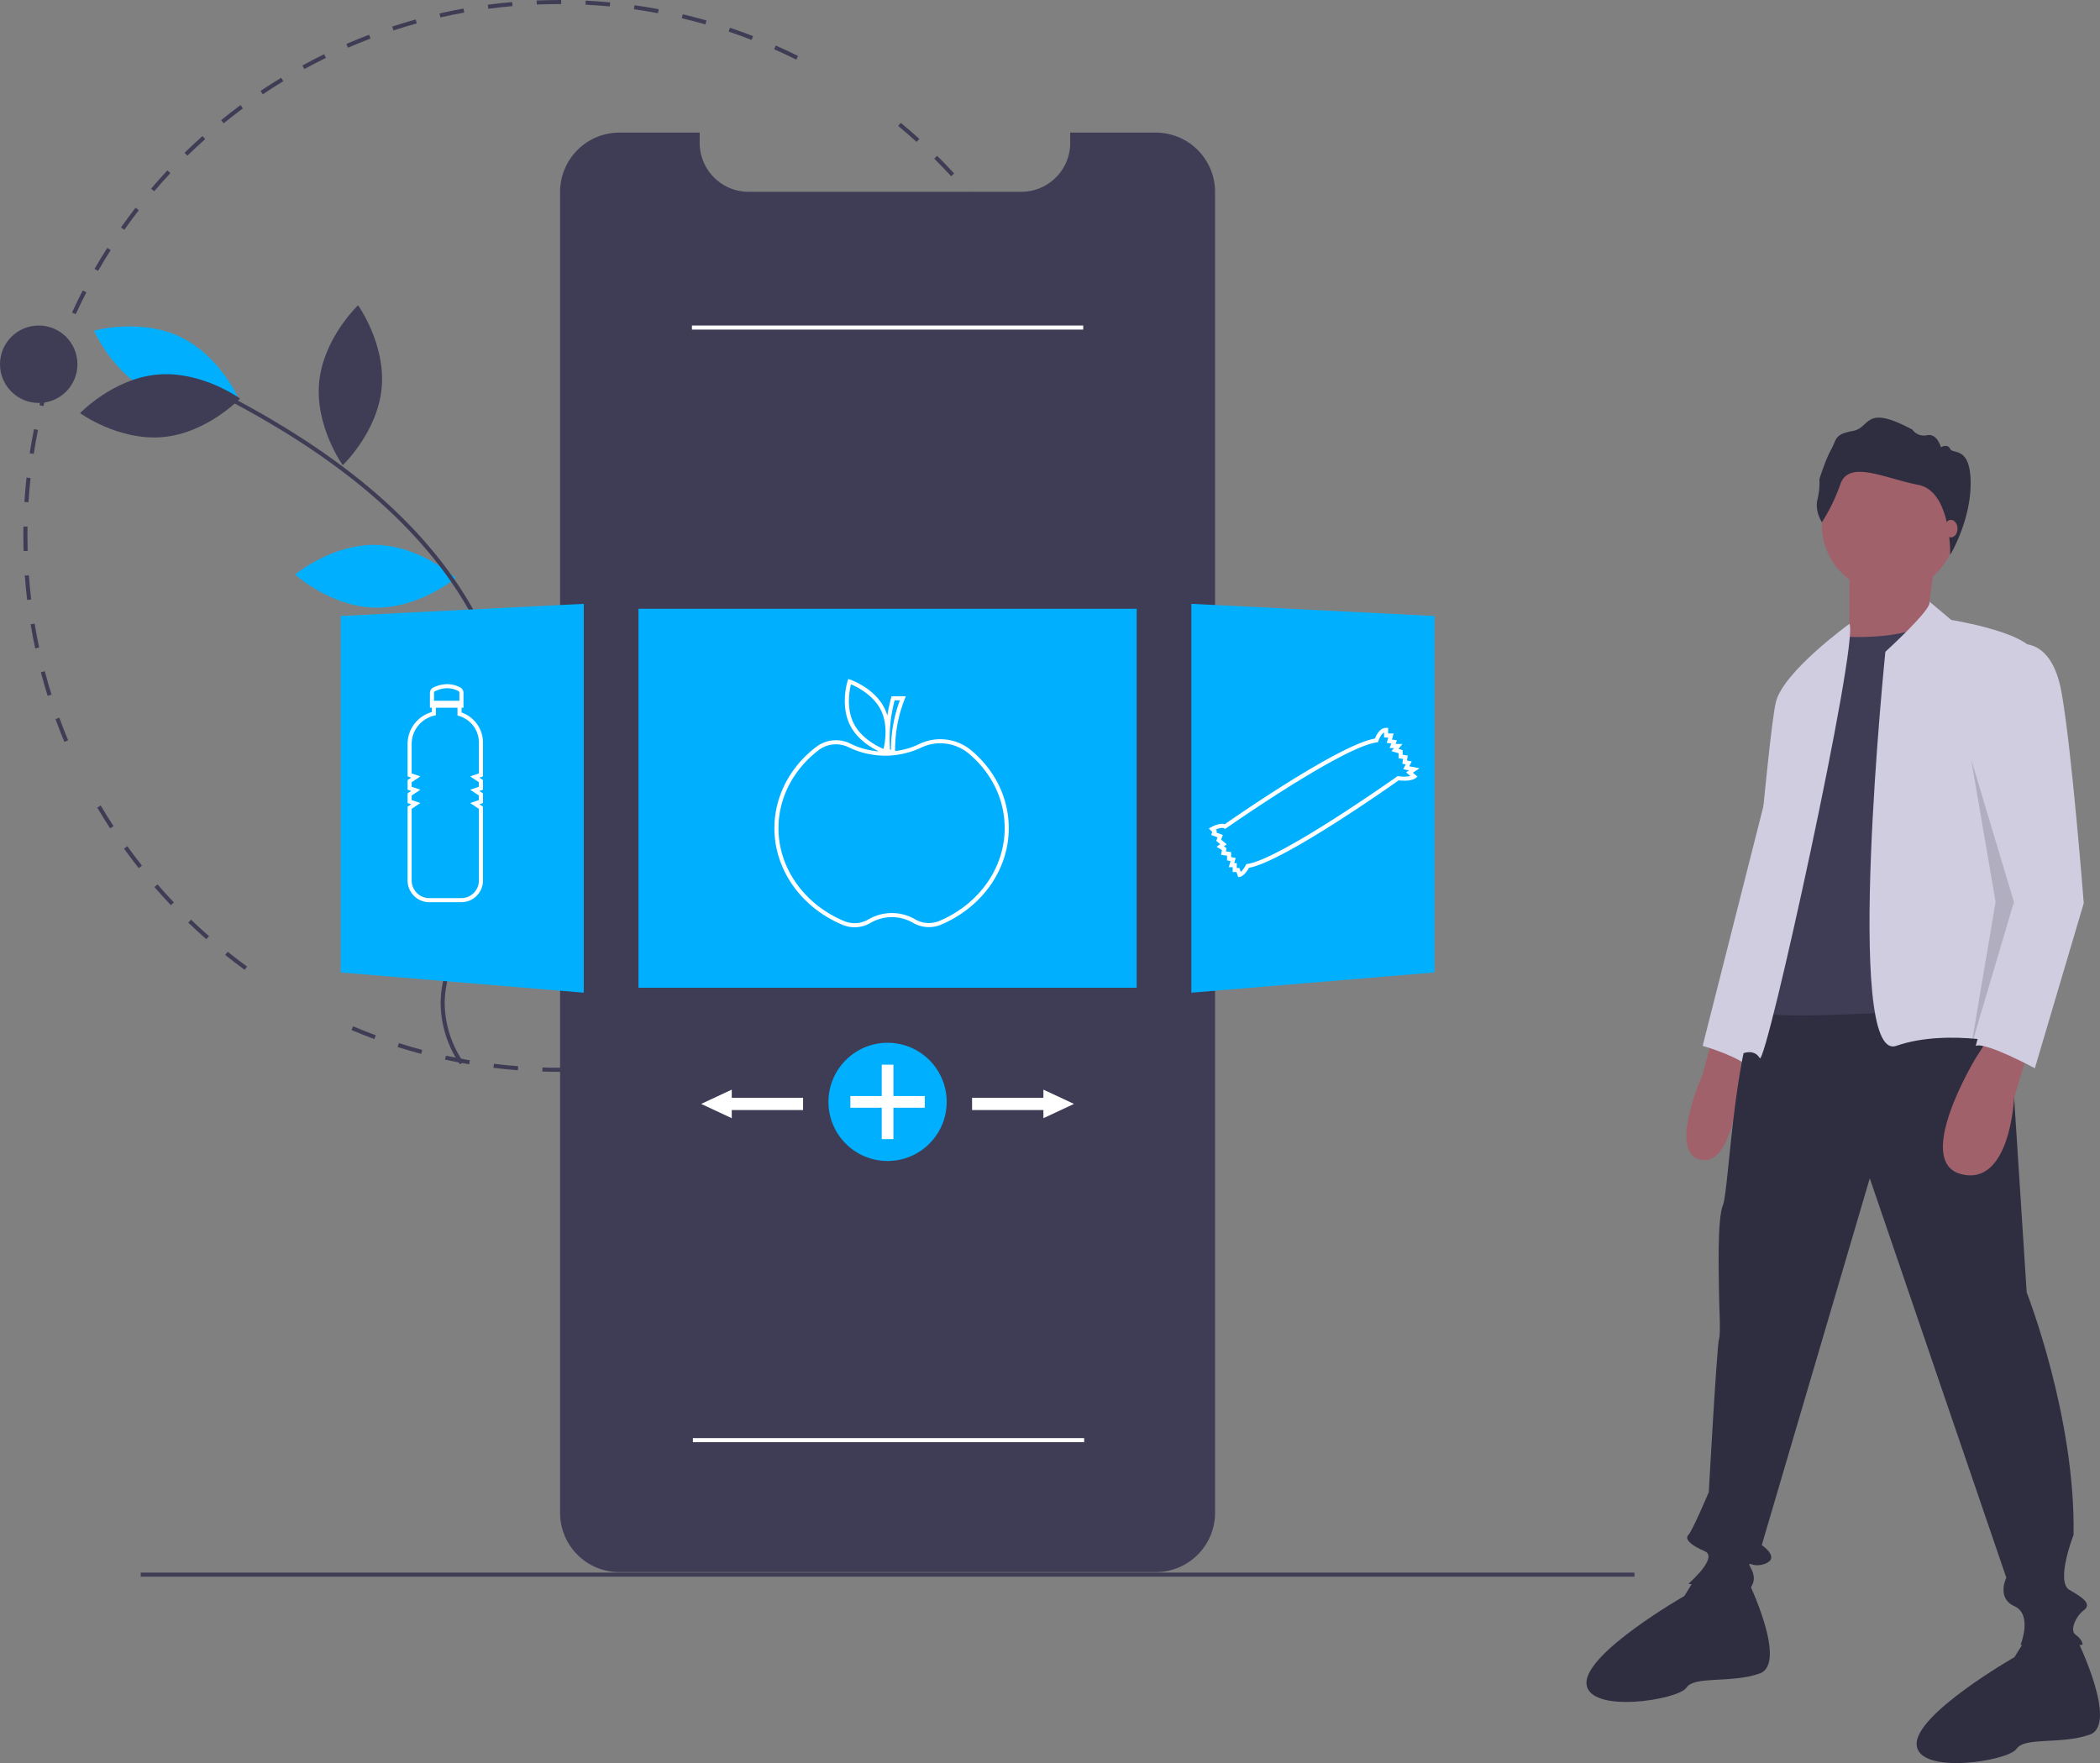 <svg id="ae078c60-54bd-436d-9521-059685d2198b" data-name="Layer 1" xmlns="http://www.w3.org/2000/svg" width="1030.475" height="865.228" viewBox="0 0 1030.475 865.228"><rect x="0" y="0" width="1030.475" height="865.228" fill="#808080" stroke="none"/><title>healthy_options</title><path d="M359.225,543.386c-2.774,0-5.577-.044-8.328-.13l.062-1.998c3.95.123,7.981.157,11.95.103l.027,2Q361.084,543.385,359.225,543.386Zm15.745-.464-.117-1.996c3.956-.233,7.963-.562,11.909-.975l.209,1.988C382.995,542.357,378.958,542.688,374.971,542.922Zm-36.096-.312c-3.989-.306-8.021-.706-11.982-1.192l.244-1.984c3.932.481,7.932.88,11.891,1.183Zm60.039-2.199-.3-1.977c3.931-.597,7.892-1.289,11.77-2.06l.39,1.961C406.865,539.112,402.875,539.811,398.914,540.411Zm-83.935-.731c-3.941-.668-7.919-1.436-11.823-2.283l.424-1.955c3.875.842,7.822,1.604,11.733,2.266Zm107.548-3.962-.48-1.941c3.858-.954,7.738-2.009,11.532-3.134l.568,1.918C430.324,533.694,426.415,534.757,422.527,535.718ZM291.451,534.571c-3.866-1.028-7.756-2.159-11.562-3.363l.603-1.906c3.778,1.194,7.638,2.316,11.474,3.336Zm154.158-5.701-.656-1.889c3.744-1.302,7.51-2.709,11.194-4.184l.742,1.857C453.178,526.141,449.383,527.559,445.609,528.87Zm-177.146-1.566c-3.754-1.38-7.532-2.869-11.228-4.426l.776-1.844c3.667,1.545,7.416,3.022,11.142,4.393Zm199.475-7.368-.828-1.82c3.596-1.634,7.21-3.378,10.742-5.184l.91,1.781C475.203,516.532,471.561,518.289,467.938,519.936Zm21.398-10.938-.99-1.736c3.448-1.968,6.891-4.036,10.229-6.148l1.068,1.689C496.28,504.931,492.812,507.016,489.337,508.997ZM509.66,496.14l-1.145-1.639c3.247-2.269,6.487-4.645,9.631-7.061l1.219,1.586C516.198,491.461,512.932,493.855,509.66,496.14Zm-304.826-2.816c-3.228-2.345-6.453-4.801-9.585-7.302l1.248-1.562c3.108,2.481,6.309,4.919,9.512,7.245Zm323.903-11.846-1.289-1.529c3.026-2.554,6.038-5.215,8.953-7.91l1.357,1.469C534.822,476.223,531.787,478.904,528.737,481.478Zm-342.728-3.186c-3.006-2.633-5.993-5.371-8.877-8.14l1.385-1.443c2.862,2.748,5.826,5.466,8.81,8.079ZM546.41,465.131l-1.424-1.404c2.79-2.827,5.55-5.753,8.201-8.695l1.486,1.338C552.002,459.335,549.222,462.282,546.41,465.131Zm-377.773-3.512c-2.758-2.9-5.482-5.898-8.097-8.91l1.511-1.311c2.594,2.989,5.297,5.964,8.035,8.842Zm393.893-14.38-1.545-1.27c2.521-3.067,5.002-6.232,7.378-9.409l1.602,1.197C567.571,440.959,565.07,444.15,562.53,447.239Zm-409.671-3.797c-2.477-3.13-4.916-6.361-7.25-9.604l1.623-1.168c2.316,3.218,4.736,6.425,7.195,9.532Zm424.1-15.497-1.654-1.123c2.23-3.284,4.415-6.664,6.492-10.048l1.705,1.047C581.407,421.231,579.206,424.637,576.959,427.945ZM138.808,423.916c-2.179-3.341-4.312-6.778-6.34-10.22l1.723-1.016c2.013,3.415,4.129,6.827,6.292,10.142Zm450.766-16.511-1.75-.967c1.92-3.475,3.785-7.043,5.546-10.606l1.793.887C593.39,400.309,591.509,403.904,589.574,407.405Zm10.681-21.621-1.832-.803c1.594-3.64,3.124-7.367,4.549-11.078l1.867.717C603.403,378.36,601.86,382.116,600.255,385.784ZM116.352,381.469c-1.533-3.68-3.001-7.444-4.364-11.19l1.88-.684c1.352,3.718,2.809,7.453,4.33,11.104ZM608.903,363.253l-1.898-.629c1.248-3.761,2.426-7.604,3.5-11.426l1.926.541C611.348,355.59,610.16,359.464,608.903,363.253Zm-500.767-4.383c-1.19-3.812-2.308-7.705-3.323-11.574l1.935-.508c1.007,3.84,2.117,7.704,3.298,11.486Zm507.286-18.795-1.948-.453c.896-3.854,1.714-7.791,2.434-11.698l1.967.361C617.149,332.224,616.324,336.19,615.422,340.075Zm-513.394-4.494c-.834-3.906-1.589-7.886-2.243-11.83l1.973-.328c.65,3.915,1.399,7.864,2.227,11.74Zm517.752-19.184-1.982-.271c.538-3.917.992-7.911,1.351-11.872l1.992.18C620.779,308.426,620.321,312.45,619.78,316.398Zm-521.694-4.566c-.472-3.959-.859-7.991-1.151-11.984l1.995-.146c.29,3.964.674,7.965,1.143,11.895ZM621.955,292.422l-1.998-.09c.178-3.963.269-7.982.269-11.946h2C622.225,284.38,622.135,288.43,621.955,292.422ZM96.329,287.82c-.068-2.452-.103-4.954-.104-7.435q0-2.309.04-4.608l2,.035q-.04,2.282-.04,4.573c0,2.462.035,4.945.103,7.38Zm2.411-23.948-1.996-.125c.25-3.996.594-8.032,1.023-11.997l1.988.215C99.329,255.901,98.988,259.906,98.74,263.873Zm520.194-12.202c-.399-3.943-.949-5.865-1.529-9.791l1.979-.292c.584,3.956,1.085,6.975,1.488,10.948ZM101.312,240.12l-1.977-.306c.613-3.957,1.325-7.944,2.116-11.854l1.96.396C102.627,232.236,101.92,236.194,101.312,240.12Zm514.074-10.016c-.763-3.901-1.623-7.829-2.559-11.672l1.943-.473c.942,3.873,1.81,7.831,2.578,11.761ZM106.05,216.703l-1.94-.486c.971-3.874,2.047-7.779,3.197-11.609l1.915.575C108.081,208.983,107.014,212.859,106.05,216.703Zm503.685-9.813c-1.115-3.808-2.334-7.639-3.622-11.387l1.891-.65c1.299,3.777,2.527,7.638,3.651,11.475Zm-496.8-13.1-1.887-.663c1.329-3.781,2.764-7.58,4.265-11.291l1.854.75C115.678,186.268,114.253,190.038,112.934,193.789Zm489.033-9.495c-1.459-3.681-3.021-7.375-4.645-10.979l1.824-.821c1.636,3.633,3.21,7.355,4.68,11.063ZM121.911,171.592l-1.817-.835c1.67-3.638,3.448-7.286,5.284-10.842l1.777.917C125.333,164.361,123.569,167.982,121.911,171.592Zm470.269-9.036c-1.79-3.531-3.687-7.069-5.637-10.515l1.74-.985c1.966,3.473,3.876,7.038,5.68,10.596Zm-459.291-12.229-1.733-.998c1.995-3.464,4.099-6.932,6.254-10.306l1.686,1.076C136.956,143.447,134.868,146.889,132.888,150.327Zm447.541-8.535c-2.113-3.364-4.326-6.716-6.577-9.962l1.643-1.14c2.269,3.271,4.499,6.648,6.628,10.038ZM145.761,130.168l-1.635-1.152c2.306-3.27,4.716-6.529,7.167-9.688l1.58,1.226C150.442,123.689,148.049,126.923,145.761,130.168Zm421.064-7.992c-2.41-3.157-4.92-6.295-7.462-9.327l1.533-1.285c2.561,3.056,5.09,6.217,7.519,9.398ZM160.414,111.277l-1.522-1.297c2.587-3.039,5.284-6.064,8.015-8.991l1.462,1.364C165.659,105.258,162.983,108.261,160.414,111.277Zm391.07-7.408c-2.687-2.924-5.474-5.823-8.282-8.614l1.41-1.419c2.83,2.813,5.638,5.733,8.345,8.679ZM176.719,93.805l-1.398-1.43c2.86-2.798,5.819-5.564,8.795-8.221l1.332,1.492C182.494,88.283,179.557,91.028,176.719,93.805ZM534.537,87.025c-2.944-2.67-5.984-5.304-9.035-7.828l1.275-1.541c3.073,2.543,6.137,5.197,9.104,7.888ZM194.537,77.893l-1.263-1.551c3.093-2.519,6.29-5.003,9.502-7.384l1.191,1.606C200.78,72.928,197.607,75.393,194.537,77.893Zm19.182-14.217-1.116-1.659c3.311-2.228,6.719-4.409,10.13-6.484l1.039,1.709C220.388,59.301,217.005,61.466,213.72,63.676Zm20.388-12.401-.96-1.755c3.502-1.917,7.094-3.776,10.674-5.527l.879,1.797C241.147,47.527,237.583,49.372,234.107,51.275ZM475.477,46.641c-3.559-1.773-7.204-3.486-10.835-5.091l.809-1.829c3.659,1.617,7.333,3.343,10.919,5.13ZM255.529,40.797l-.795-1.835c3.66-1.586,7.404-3.108,11.128-4.522l.71,1.87C262.877,37.713,259.161,39.222,255.529,40.797ZM453.581,36.962c-3.703-1.436-7.493-2.806-11.266-4.072l.637-1.896c3.801,1.276,7.62,2.656,11.352,4.104ZM277.838,32.325l-.623-1.9c3.801-1.246,7.679-2.419,11.525-3.486l.535,1.927C285.457,29.924,281.609,31.088,277.838,32.325Zm153.063-2.974c-3.814-1.087-7.705-2.1-11.563-3.01l.459-1.946c3.889.916,7.809,1.937,11.653,3.032Zm-130.042-3.416-.445-1.95c3.896-.89,7.866-1.701,11.797-2.41l.355,1.968C308.665,24.248,304.726,25.053,300.86,25.936Zm106.788-2.067c-3.895-.731-7.861-1.381-11.791-1.933l.277-1.98c3.96.556,7.958,1.211,11.883,1.948ZM324.372,21.693l-.265-1.982c3.959-.528,7.985-.973,11.967-1.319l.174,1.992C332.297,20.728,328.302,21.169,324.372,21.693Zm59.616-1.147c-3.939-.371-7.949-.657-11.919-.849l.098-1.998c3.999.194,8.039.482,12.009.856Zm-35.814-.929-.084-1.998c3.676-.153,7.422-.231,11.136-.232l.905.001-.006,2-.899-.001C355.54,19.387,351.821,19.464,348.174,19.616Z" transform="translate(-84.763 -17.386)" fill="#3f3d56"/><path d="M681.004,111.592V759.792a29.139,29.139,0,0,1-29.13,29.11h-263.15a29.079,29.079,0,0,1-29.13-29.11V111.592a29.127,29.127,0,0,1,29.13-29.13h39.38v5.05a23.987,23.987,0,0,0,23.98,23.99h133.84a23.789,23.789,0,0,0,14.22-4.68,22.285,22.285,0,0,0,2.36-1.98,23.917,23.917,0,0,0,7.4-17.33v-5.05h41.97A29.121,29.121,0,0,1,681.004,111.592Z" transform="translate(-84.763 -17.386)" fill="#3f3d56"/><rect x="313.304" y="298.746" width="244.465" height="186" fill="#00b0ff"/><path d="M269.334,284.793c21.766.467,39.08,16.24,39.08,16.24s-17.975,15.016-39.741,14.549S229.593,299.342,229.593,299.342,247.568,284.326,269.334,284.793Z" transform="translate(-84.763 -17.386)" fill="#00b0ff"/><path d="M159.907,210.495c19.664,9.342,42.213,3.007,42.213,3.007s-9.334-21.482-28.998-30.824-42.213-3.007-42.213-3.007S140.242,201.152,159.907,210.495Z" transform="translate(-84.763 -17.386)" fill="#00b0ff"/><path d="M161.906,201.211c21.68-1.981,40.657,11.747,40.657,11.747s-16.174,16.941-37.855,18.922-40.657-11.747-40.657-11.747S140.225,203.192,161.906,201.211Z" transform="translate(-84.763 -17.386)" fill="#3f3d56"/><path d="M241.379,204.964c-2.078,21.671,11.565,40.709,11.565,40.709s17.013-16.098,19.091-37.77S260.47,167.195,260.47,167.195,243.457,183.293,241.379,204.964Z" transform="translate(-84.763 -17.386)" fill="#3f3d56"/><path d="M343.484,337.875c-11.372,18.565-7.459,41.658-7.459,41.658s22.349-7.007,33.721-25.572,7.459-41.658,7.459-41.658S354.855,319.31,343.484,337.875Z" transform="translate(-84.763 -17.386)" fill="#3f3d56"/><path d="M310.493,539.723l1.657-1.12a51.919,51.919,0,0,1-9.163-28.792C303.034,494.753,310.43,480.826,317.583,467.357c1.328-2.5,2.651-4.992,3.924-7.482a163.334,163.334,0,0,0,12.704-31.893c11.095-41.23.171-89.874-29.219-130.122-23.315-31.929-58.072-59.849-106.254-85.355l-.936,1.768c47.908,25.361,82.441,53.089,105.574,84.768,29.037,39.764,39.842,87.772,28.903,128.423a161.394,161.394,0,0,1-12.553,31.502c-1.269,2.481-2.587,4.963-3.91,7.455-7.267,13.684-14.781,27.833-14.829,43.386A53.937,53.937,0,0,0,310.493,539.723Z" transform="translate(-84.763 -17.386)" fill="#3f3d56"/><circle cx="19" cy="178.747" r="19" fill="#3f3d56"/><polygon points="286.462 487.161 167.193 477.222 167.193 302.294 286.462 296.331 286.462 487.161" fill="#00b0ff"/><polygon points="584.61 487.161 703.879 477.222 703.879 302.294 584.61 296.331 584.61 487.161" fill="#00b0ff"/><path d="M561.757,385.945a23.831,23.831,0,0,0-26.15-3.324,35.293,35.293,0,0,1-11.607,3.321,67.181,67.181,0,0,1,4.719-25.516l.527-1.361h-7.01l-.201.736a77.589,77.589,0,0,0-1.843,8.725,22.622,22.622,0,0,0-1.467-3.703c-4.917-9.749-16.278-13.736-16.759-13.9l-.969-.332-.309.976c-.153.485-3.701,11.991,1.216,21.74,3.52,6.98,10.343,11.005,14.112,12.79a36.266,36.266,0,0,1-13.718-3.67,16,16,0,0,0-16.938,1.43c-13.088,9.946-20.595,24.525-20.595,40,0,20.328,13.165,38.944,33.539,47.427a15.088,15.088,0,0,0,5.798,1.151,15.379,15.379,0,0,0,7.851-2.153,20.766,20.766,0,0,1,20.809-.042,15.342,15.342,0,0,0,13.66.962c20.255-8.516,33.343-27.1,33.343-47.345C579.763,409.365,573.368,395.901,561.757,385.945Zm-37.991-24.881h2.574a68.957,68.957,0,0,0-4.356,24.241h-.459A72.747,72.747,0,0,1,523.766,361.065Zm-20.076,11.341c-3.733-7.401-2.096-16.222-1.372-19.199,2.823,1.185,10.881,5.102,14.621,12.516,3.732,7.4,2.096,16.22,1.372,19.198C515.486,383.733,507.421,379.805,503.69,372.406Zm41.955,96.951a13.322,13.322,0,0,1-11.871-.843,22.766,22.766,0,0,0-22.844.048,13.311,13.311,0,0,1-11.859.875c-19.626-8.171-32.307-26.062-32.307-45.581,0-14.844,7.219-28.843,19.805-38.407a13.856,13.856,0,0,1,8.386-2.8,14.016,14.016,0,0,1,6.425,1.555,41.285,41.285,0,0,0,35.117.208,21.83,21.83,0,0,1,23.958,3.052c11.162,9.57,17.31,22.494,17.31,36.392C577.763,443.294,565.156,461.153,545.645,469.357Z" transform="translate(-84.763 -17.386)" fill="#fff"/><path d="M311.263,367.046v-2.348h.933v-7.314a2.958,2.958,0,0,0-1.581-2.637c-4.127-2.153-8.563-2.151-13.184.01a2.981,2.981,0,0,0-1.702,2.697v7.244h.933v2.125a16.298,16.298,0,0,0-11.9,15.758v15.826l1.777.593-1.777,1.185v4.756l1.777.593-1.777,1.185v4.756l1.777.592-1.777,1.185v36.223A10.669,10.669,0,0,0,295.42,460.132h15.71a10.645,10.645,0,0,0,10.633-10.633V413.252l-1.777-1.185,1.777-.592v-4.756l-1.777-1.185,1.777-.593v-4.756l-1.777-1.185,1.777-.593V381.764A15.646,15.646,0,0,0,311.263,367.046Zm-12.984-10.477c4.084-1.908,7.818-1.924,11.411-.048a.976.976,0,0,1,.506.864v3.914H297.73v-3.844A.975.975,0,0,1,298.279,356.569Zm21.484,40.397-4.289,1.43,4.289,2.859v2.244l-4.289,1.43,4.289,2.86v2.244l-4.289,1.429,4.289,2.86v35.177a8.643,8.643,0,0,1-8.633,8.633H295.42a8.667,8.667,0,0,1-8.657-8.657V414.322l4.289-2.86-4.289-1.429V407.789l4.289-2.86-4.289-1.43V401.255l4.289-2.859-4.289-1.43V382.582a14.312,14.312,0,0,1,11.125-14.008l.774-.179v-3.696h10.6v3.83l.721.209a13.63,13.63,0,0,1,9.779,13.026Z" transform="translate(-84.763 -17.386)" fill="#fff"/><path d="M781.327,394.434l-5.035-1.006,1.186-2.371-2.31-.462.399-2.401-2.521-.421v-2.278l-2.046-.584,1.942-2.427H769.572l.704-1.758-2.492-.415.846-2.964h-2.696v-2.766h-1c-3.15,0-4.907,3.742-5.484,5.241-17.393,3.033-67.892,38.012-73.655,42.034-2.395-.777-5.946,1.044-6.688,1.448l-1.174.64,1.693,1.693-.505,1.514,3.107,1.165-.681,1.701,1.957,1.632-1.758,1.319,2.646,1.588-.465,2.32,2.955.423v2.322l1.716.344-.855,2.998h1.905v2.371h1.859l.843,2.525.865-.174c2.012-.402,3.734-3.186,4.408-4.42,16.75-2.989,68.464-39.373,73.498-42.936,5.876.704,8.035-.866,8.267-1.051l.956-.765-2.283-1.902Zm-10.334,3.863-.39-.052-.321.228c-.571.406-57.285,40.585-73.453,42.895l-.519.074-.234.469a12.005,12.005,0,0,1-2.474,3.382l-.653-1.959h-1.301v-2.371h-1.255l.725-2.533-2.235-.447v-2.418l-2.578-.368.326-1.631-1.306-.783,1.402-1.052-2.783-2.319.899-2.25-3.215-1.206.286-.857-.621-.622c1.502-.624,3.318-1.088,4.099-.622l.558.334.531-.373c.567-.398,56.896-39.796,73.846-42.107l.633-.086.188-.61c.291-.945,1.326-3.333,2.785-4.151v2.486h2.046l-.734,2.568,2.25.375-.878,2.193H768.78l-1.22,1.525,3.485.996V389.466l2.221.37-.39,2.34,1.642.328-1.186,2.371,2.867.574-1.477.984,2.123,1.77A15.977,15.977,0,0,1,770.993,398.297Z" transform="translate(-84.763 -17.386)" fill="#fff"/><circle cx="435.536" cy="540.746" r="29" fill="#00b0ff"/><polygon points="453.795 537.882 438.4 537.882 438.4 522.487 432.672 522.487 432.672 537.882 417.277 537.882 417.277 543.61 432.672 543.61 432.672 559.005 438.4 559.005 438.4 543.61 453.795 543.61 453.795 537.882" fill="#fff"/><polygon points="527.001 541.746 512.001 534.746 512.001 538.746 477.001 538.746 477.001 544.746 512.001 544.746 512.001 548.746 527.001 541.746" fill="#fff"/><polygon points="344.072 541.746 359.072 534.746 359.072 538.746 394.072 538.746 394.072 544.746 359.072 544.746 359.072 548.746 344.072 541.746" fill="#fff"/><rect x="69.036" y="771.746" width="733" height="2" fill="#3f3d56"/><rect x="339.536" y="159.746" width="192" height="2" fill="#fff"/><rect x="340.001" y="705.746" width="192" height="2" fill="#fff"/><path d="M925.263,525.632l-5,19s-18,40,0,42,19-52,19-52Z" transform="translate(-84.763 -17.386)" fill="#a0616a"/><path d="M956.263,388.632l-36,142s14,4,21,9Z" transform="translate(-84.763 -17.386)" fill="#d0cde1"/><path d="M1069.263,496.632l10,155s24,61,23,119c0,0-9,23-2,27s11,7,7,10-7,10-4,12,4,5,3,5h-30s6-15-3-19-4-14-4-14l-67-196-53,180s9,6,2,9-10-3-7,3-1,9-1,10-30-3-30-3,15-13,8-16-10-6-8-8,10-21,10-21,4-72,5-75,0-17,0-24-1-35,2-42,6-93,22-103S1069.263,496.632,1069.263,496.632Z" transform="translate(-84.763 -17.386)" fill="#2f2e41"/><path d="M942.263,792.632s20,41,6,46-32,1-36,7-48,13-49-2,48-43,48-43l6.383-10.278Z" transform="translate(-84.763 -17.386)" fill="#2f2e41"/><path d="M1104.263,822.632s20,41,6,46-32,1-36,7-48,13-49-2,48-43,48-43l6.383-10.278Z" transform="translate(-84.763 -17.386)" fill="#2f2e41"/><circle cx="927.001" cy="257.746" r="33" fill="#a0616a"/><polygon points="949.501 275.246 945.501 304.246 915.501 327.246 907.501 316.246 907.501 278.246 949.501 275.246" fill="#a0616a"/><path d="M987.263,329.632s31,3,47-8l32,189s-113,9-118,3v-59l20-96Z" transform="translate(-84.763 -17.386)" fill="#3f3d56"/><path d="M1031.51,312.596l10.754,9.036s44,7,41,19l-12,142,4,48s-34-9-60,0S1009.92,337.229,1009.92,337.229,1033.756,315.56,1031.51,312.596Z" transform="translate(-84.763 -17.386)" fill="#d0cde1"/><path d="M992.263,323.541s-32,23.091-36,38.091-17,173-17,173,6-3,9,2S997.263,331.451,992.263,323.541Z" transform="translate(-84.763 -17.386)" fill="#d0cde1"/><path d="M1080.263,532.632l-7.168,23.391s-1.832,43.609-25.832,37.609,7-57,7-57l7-11Z" transform="translate(-84.763 -17.386)" fill="#a0616a"/><path d="M978.779,273.694s-3.572-5.359-2.198-11.13a33.731,33.731,0,0,0,.962-10.03s2.885-9.343,5.771-14.565,1.511-7.42,10.58-9.069,5.359-13.465,29.267-.687a7.011,7.011,0,0,0,7.282,2.748c4.946-.962,6.733,5.908,6.733,5.908s3.298-1.924,4.534.824,10.054-1.649,10.054,16.9-10.034,35.119-10.034,35.119.736-31.202-15.615-34.362-33.938-12.366-38.198-.55A90.081,90.081,0,0,1,978.779,273.694Z" transform="translate(-84.763 -17.386)" fill="#2f2e41"/><ellipse cx="957.325" cy="259.427" rx="3.225" ry="4.3" fill="#a0616a"/><path d="M1075.263,333.632s16-4,21,23,11,104,11,104l-24,81s-24-13-29-11l18.886-70.321L1057.263,388.632S1071.263,333.632,1075.263,333.632Z" transform="translate(-84.763 -17.386)" fill="#d0cde1"/><polygon points="967.237 372.614 988.237 442.614 967.237 513.614 979.237 442.614 967.237 372.614" opacity="0.15"/></svg>